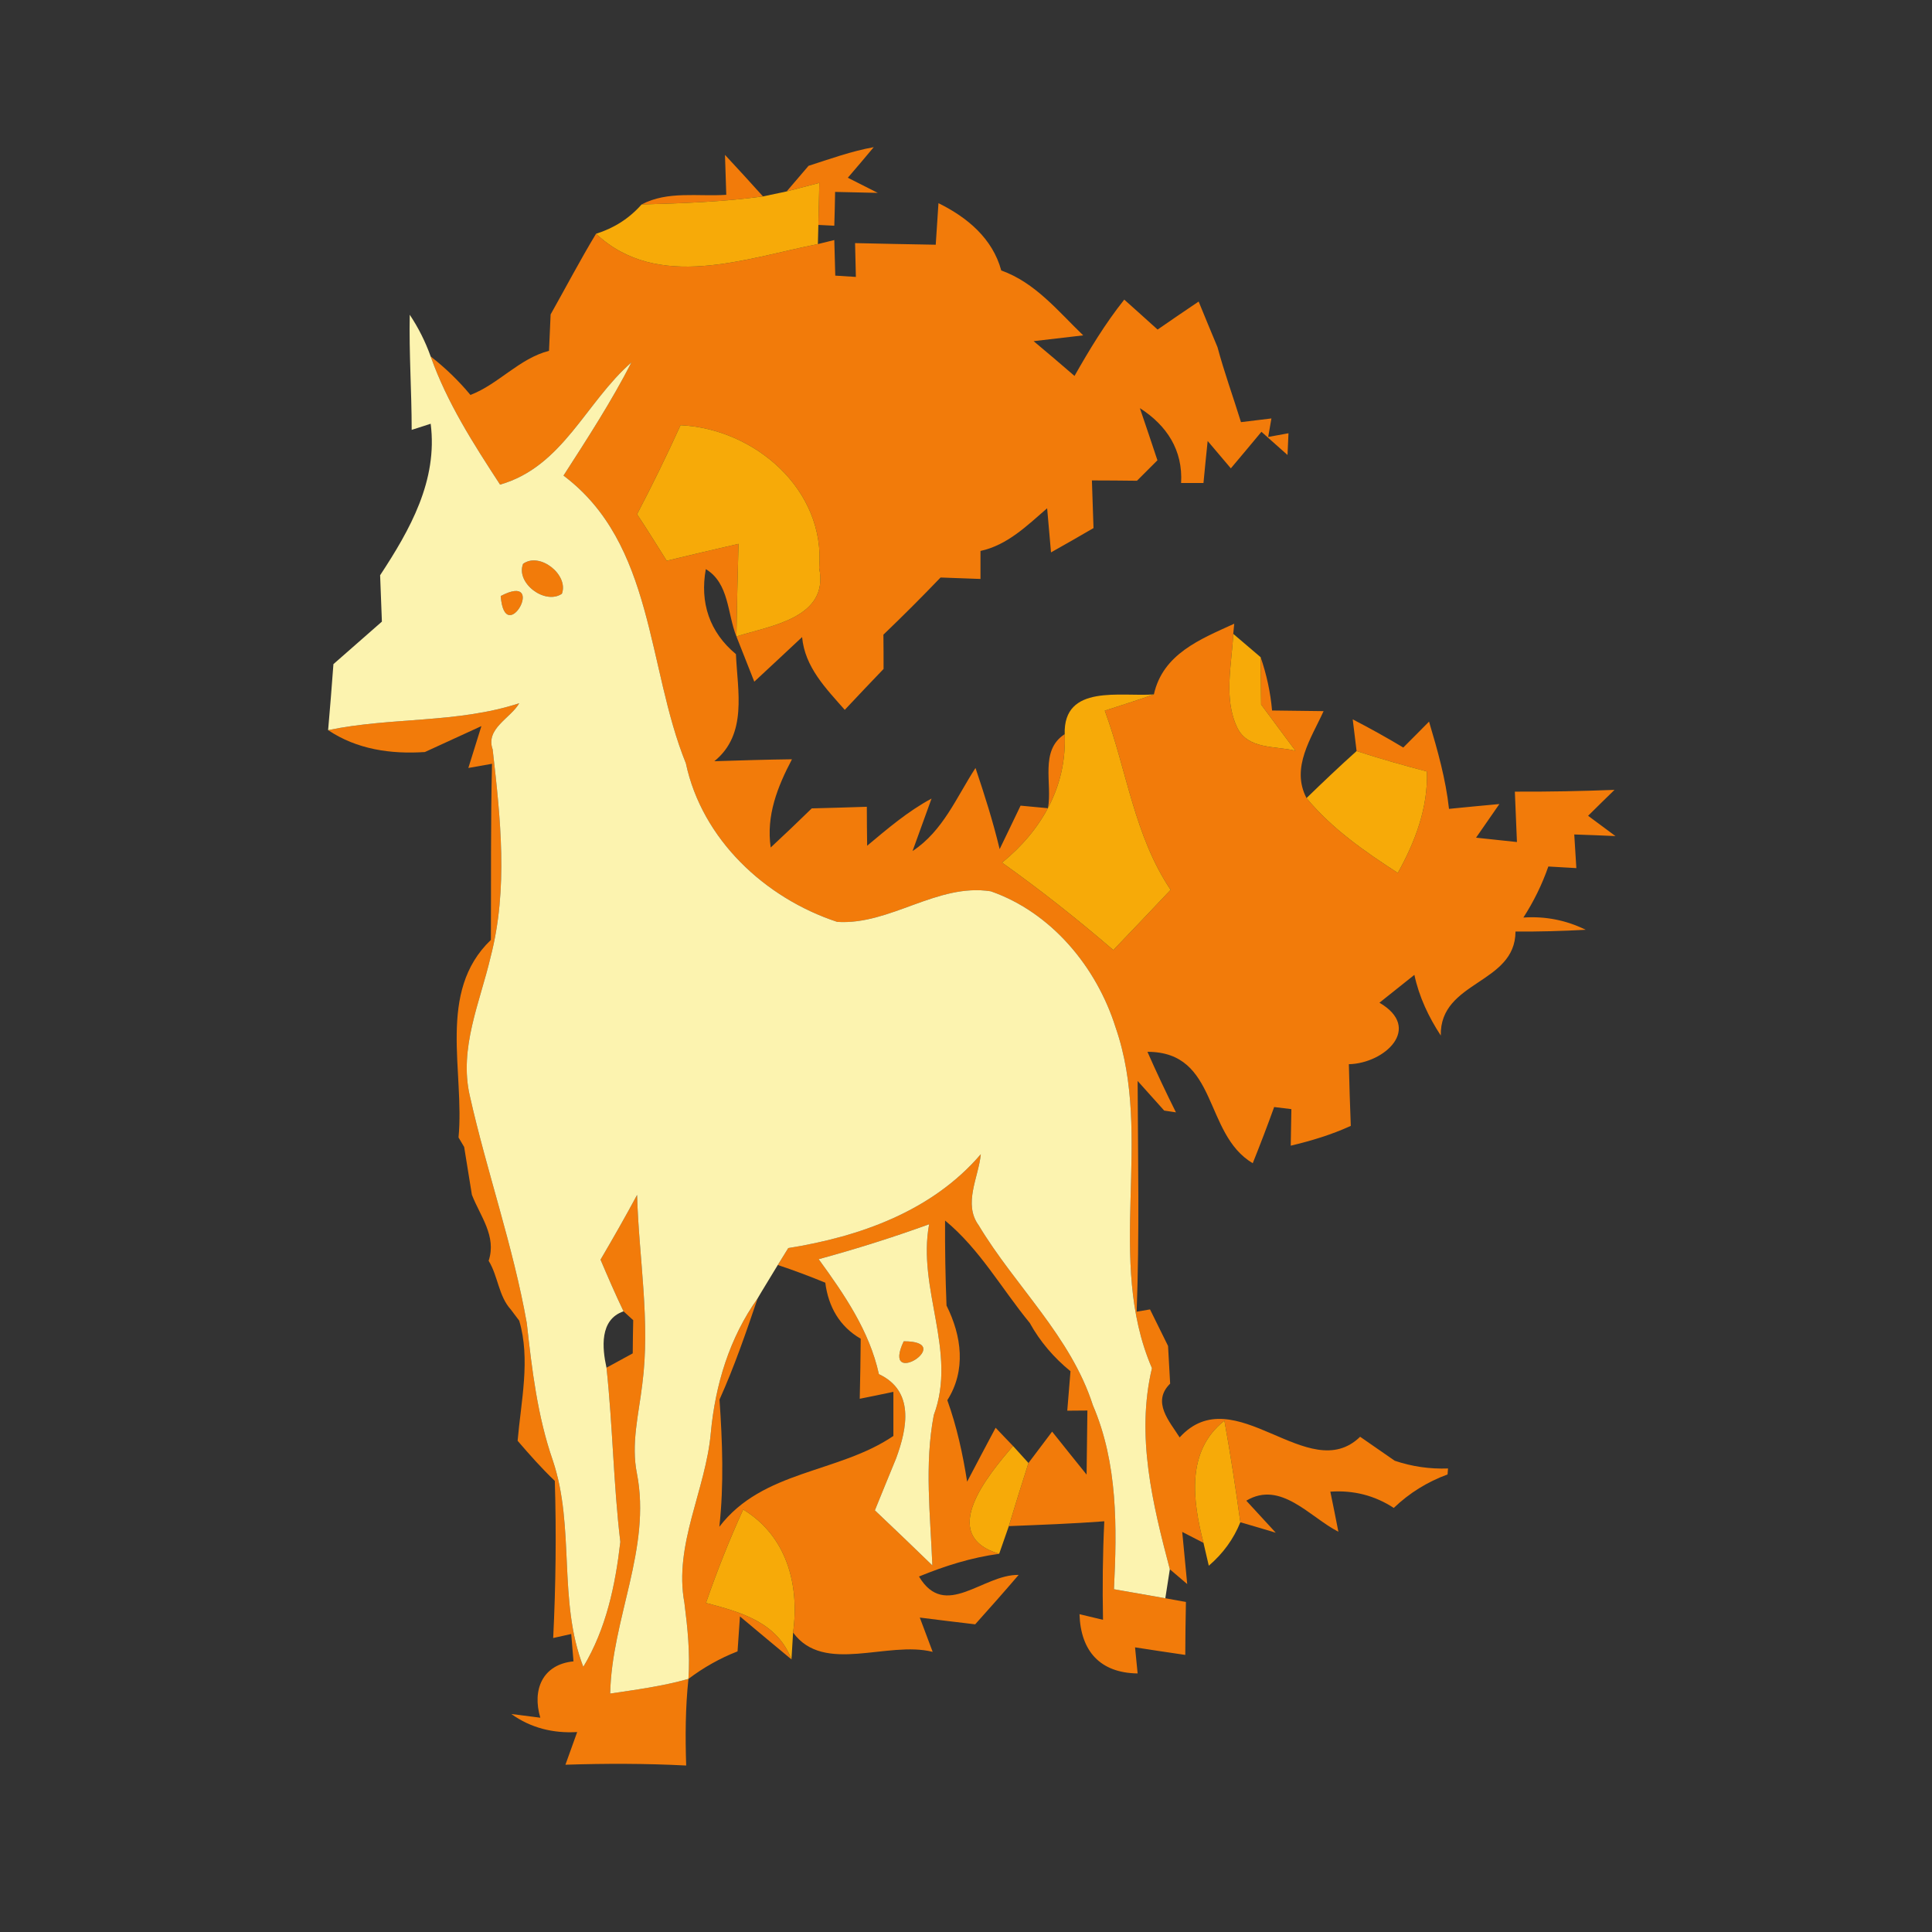 <?xml version="1.0" encoding="UTF-8" ?>
<!DOCTYPE svg PUBLIC "-//W3C//DTD SVG 1.1//EN" "http://www.w3.org/Graphics/SVG/1.1/DTD/svg11.dtd">
<svg width="120pt" height="120pt" viewBox="0 0 120 120" version="1.1" xmlns="http://www.w3.org/2000/svg">
<rect x="0" y="0" width="120" height="120" fill="#333333" stroke="none"/>
<g id="#f27b0aff">
<path fill="#f27b0a" opacity="1.00" d=" M 50.22 10.30 C 51.56 9.87 52.88 9.39 54.27 9.14 C 53.74 9.78 53.20 10.41 52.66 11.04 L 54.52 11.98 C 53.86 11.96 52.53 11.94 51.87 11.92 C 51.86 12.44 51.84 13.49 51.82 14.02 L 50.83 13.97 C 50.84 13.32 50.88 12.01 50.89 11.36 C 50.38 11.49 49.37 11.76 48.86 11.89 C 49.20 11.49 49.88 10.70 50.22 10.30 Z" />
<path fill="#f27b0a" opacity="1.00" d=" M 45.03 9.62 C 45.82 10.47 46.61 11.33 47.39 12.20 C 44.89 12.54 42.37 12.63 39.85 12.70 C 41.47 11.84 43.36 12.22 45.11 12.10 C 45.09 11.48 45.05 10.24 45.03 9.62 Z" />
<path fill="#f27b0a" opacity="1.00" d=" M 58.29 12.62 C 60.08 13.50 61.65 14.81 62.19 16.80 C 64.30 17.55 65.72 19.33 67.28 20.83 C 66.25 20.95 65.23 21.07 64.20 21.19 C 65.05 21.90 65.90 22.62 66.74 23.35 C 67.67 21.71 68.65 20.09 69.83 18.61 C 70.35 19.08 71.39 20.00 71.90 20.47 C 72.75 19.88 73.59 19.31 74.45 18.73 C 74.74 19.44 75.32 20.85 75.62 21.56 C 76.04 23.13 76.60 24.66 77.08 26.22 C 77.55 26.16 78.49 26.05 78.97 25.99 L 78.77 27.14 L 80.03 26.91 L 79.97 28.26 C 79.57 27.90 78.76 27.18 78.35 26.82 C 77.88 27.39 76.93 28.52 76.45 29.09 C 76.09 28.66 75.37 27.81 75.01 27.39 C 74.94 28.04 74.81 29.35 74.75 30.00 C 74.40 30.00 73.71 30.00 73.36 30.00 C 73.48 27.96 72.47 26.42 70.80 25.35 C 71.08 26.16 71.62 27.78 71.89 28.59 C 71.58 28.90 70.94 29.54 70.62 29.86 C 69.92 29.85 68.52 29.84 67.82 29.84 C 67.85 30.58 67.89 32.06 67.92 32.80 C 67.04 33.31 66.16 33.82 65.28 34.31 C 65.22 33.62 65.10 32.25 65.04 31.57 C 63.79 32.65 62.57 33.86 60.90 34.22 C 60.90 34.66 60.90 35.53 60.90 35.96 C 60.28 35.94 59.04 35.89 58.42 35.87 C 57.26 37.08 56.08 38.26 54.87 39.42 C 54.88 39.95 54.88 41.02 54.88 41.55 C 54.07 42.39 53.27 43.24 52.47 44.09 C 51.30 42.76 49.99 41.44 49.82 39.57 C 49.08 40.26 47.60 41.65 46.85 42.34 C 46.48 41.41 46.11 40.47 45.74 39.53 C 47.86 38.86 51.52 38.39 50.88 35.28 C 51.29 30.42 46.88 26.63 42.27 26.41 C 41.42 28.28 40.52 30.12 39.57 31.94 C 40.20 32.89 40.80 33.86 41.41 34.83 C 42.90 34.47 44.38 34.12 45.87 33.78 C 45.82 35.69 45.77 37.61 45.74 39.53 C 45.17 38.12 45.30 36.23 43.84 35.35 C 43.46 37.43 44.07 39.27 45.71 40.63 C 45.81 42.93 46.44 45.60 44.37 47.28 C 45.97 47.23 47.58 47.18 49.19 47.16 C 48.29 48.87 47.58 50.66 47.87 52.64 C 48.73 51.84 49.58 51.03 50.42 50.21 C 51.56 50.18 52.70 50.15 53.84 50.11 C 53.84 50.72 53.85 51.92 53.86 52.53 C 55.13 51.47 56.39 50.39 57.86 49.60 L 56.68 52.86 C 58.58 51.61 59.41 49.51 60.59 47.70 C 61.15 49.36 61.68 51.03 62.09 52.74 C 62.42 52.07 63.06 50.72 63.39 50.04 C 63.81 50.08 64.66 50.16 65.09 50.20 C 65.38 48.68 64.55 46.62 66.13 45.60 C 66.27 48.86 64.69 51.58 62.24 53.58 C 64.63 55.28 66.93 57.10 69.15 59.01 C 70.34 57.77 71.53 56.52 72.71 55.27 C 70.45 51.91 69.99 47.85 68.62 44.14 C 69.63 43.81 70.66 43.49 71.67 43.13 C 72.23 40.61 74.56 39.70 76.66 38.74 L 76.60 39.37 C 76.51 41.29 75.98 43.38 76.85 45.20 C 77.52 46.57 79.23 46.32 80.46 46.63 C 79.75 45.67 79.04 44.72 78.33 43.76 C 78.32 43.03 78.31 41.56 78.30 40.82 C 78.67 41.89 78.91 43.00 79.01 44.13 C 79.81 44.14 81.41 44.16 82.21 44.17 C 81.45 45.85 80.16 47.68 81.15 49.57 C 82.73 51.48 84.77 52.89 86.82 54.22 C 87.90 52.28 88.70 50.18 88.63 47.92 C 87.16 47.53 85.70 47.12 84.26 46.65 C 84.20 46.15 84.08 45.17 84.02 44.68 C 85.08 45.23 86.13 45.81 87.16 46.43 C 87.56 46.03 88.36 45.23 88.76 44.82 C 89.29 46.60 89.80 48.39 90.00 50.24 C 90.79 50.16 92.35 50.01 93.13 49.94 C 92.77 50.46 92.04 51.51 91.68 52.03 C 92.32 52.10 93.59 52.23 94.22 52.30 C 94.19 51.52 94.12 49.95 94.09 49.17 C 96.15 49.18 98.21 49.14 100.28 49.06 C 99.87 49.46 99.05 50.26 98.64 50.67 C 99.06 50.98 99.91 51.61 100.34 51.93 C 99.70 51.90 98.42 51.85 97.78 51.83 C 97.81 52.35 97.88 53.40 97.91 53.92 C 97.48 53.90 96.60 53.84 96.17 53.82 C 95.78 54.94 95.26 56.00 94.62 56.99 C 95.98 56.90 97.27 57.15 98.49 57.75 C 97.04 57.83 95.58 57.87 94.13 57.86 C 94.12 61.14 89.42 60.91 89.49 64.32 C 88.73 63.16 88.14 61.91 87.85 60.55 C 87.31 60.98 86.22 61.85 85.68 62.28 C 88.38 63.86 86.00 66.05 83.78 66.10 C 83.81 67.37 83.85 68.65 83.90 69.93 C 82.70 70.48 81.44 70.86 80.17 71.16 C 80.18 70.60 80.20 69.46 80.21 68.89 L 79.14 68.76 C 78.72 69.93 78.27 71.10 77.81 72.25 C 74.73 70.42 75.69 65.33 71.27 65.33 C 71.83 66.60 72.42 67.85 73.04 69.09 L 72.31 68.98 C 71.90 68.52 71.07 67.60 70.66 67.14 C 70.68 71.92 70.78 76.70 70.60 81.47 L 71.43 81.33 C 71.71 81.90 72.27 83.03 72.55 83.60 C 72.58 84.19 72.65 85.35 72.68 85.94 C 71.52 87.08 72.64 88.28 73.27 89.28 C 76.67 85.55 81.27 92.36 84.48 89.24 C 85.02 89.61 86.09 90.36 86.63 90.73 C 87.70 91.09 88.80 91.25 89.94 91.21 L 89.91 91.58 C 88.66 92.04 87.54 92.73 86.57 93.66 C 85.39 92.89 84.08 92.55 82.63 92.65 C 82.76 93.27 83.01 94.52 83.13 95.14 C 81.35 94.23 79.55 91.93 77.41 93.21 C 77.87 93.71 78.78 94.70 79.24 95.20 C 78.69 95.03 77.59 94.71 77.04 94.55 C 76.75 92.44 76.43 90.33 76.05 88.24 C 73.65 90.14 74.08 93.21 74.75 95.83 L 73.43 95.15 C 73.51 95.96 73.66 97.58 73.74 98.39 L 72.66 97.47 C 71.59 93.41 70.55 89.17 71.55 84.98 C 68.64 78.23 71.67 70.66 69.29 63.81 C 68.11 60.06 65.30 56.67 61.54 55.36 C 58.20 54.84 55.30 57.47 52.00 57.26 C 47.51 55.78 43.61 52.14 42.60 47.41 C 40.17 41.41 40.64 33.78 35.00 29.54 C 36.48 27.24 37.97 24.95 39.22 22.51 C 36.38 24.98 34.97 28.98 31.06 30.10 C 29.41 27.57 27.76 25.00 26.75 22.14 C 27.66 22.85 28.48 23.64 29.22 24.53 C 30.97 23.86 32.24 22.27 34.10 21.79 C 34.12 21.22 34.18 20.10 34.20 19.53 C 35.14 17.86 36.03 16.16 37.02 14.52 C 40.87 18.12 46.31 16.04 50.80 15.16 L 51.82 14.91 C 51.84 15.46 51.86 16.57 51.88 17.12 L 53.16 17.20 C 53.15 16.68 53.12 15.62 53.11 15.10 C 54.78 15.14 56.45 15.17 58.12 15.20 C 58.16 14.56 58.25 13.27 58.29 12.62 Z" />
<path fill="#f27b0a" opacity="1.00" d=" M 32.49 35.02 C 33.53 34.26 35.34 35.71 34.90 36.88 C 33.85 37.59 32.02 36.21 32.49 35.02 Z" />
<path fill="#f27b0a" opacity="1.00" d=" M 31.10 37.02 C 34.05 35.47 31.36 40.34 31.10 37.02 Z" />
<path fill="#f27b0a" opacity="1.00" d=" M 20.38 45.35 C 24.31 44.53 28.40 44.94 32.25 43.68 C 31.72 44.61 30.14 45.25 30.60 46.55 C 31.09 50.82 31.57 55.22 30.47 59.45 C 29.81 62.26 28.50 65.11 29.18 68.06 C 30.24 72.79 31.87 77.39 32.72 82.18 C 33.04 85.06 33.38 87.96 34.34 90.72 C 35.73 94.87 34.64 99.41 36.23 103.53 C 37.65 101.17 38.22 98.47 38.53 95.77 C 38.10 92.18 38.06 88.55 37.67 84.95 C 38.08 84.73 38.89 84.28 39.30 84.06 C 39.30 83.54 39.32 82.51 39.33 82.00 L 38.73 81.45 C 38.22 80.39 37.76 79.32 37.30 78.24 C 38.08 76.91 38.84 75.58 39.57 74.22 C 39.68 78.15 40.41 82.08 39.89 86.01 C 39.67 87.84 39.19 89.68 39.56 91.52 C 40.47 96.16 37.99 100.56 37.90 105.19 C 39.53 104.95 41.17 104.73 42.76 104.28 C 42.57 106.07 42.56 107.87 42.62 109.66 C 40.12 109.53 37.62 109.53 35.12 109.61 C 35.30 109.10 35.67 108.09 35.85 107.58 C 34.37 107.67 32.97 107.33 31.76 106.46 L 33.56 106.69 C 33.04 104.95 33.70 103.38 35.62 103.19 L 35.48 101.49 L 34.36 101.74 C 34.52 98.49 34.56 95.23 34.46 91.98 C 33.64 91.20 32.89 90.35 32.15 89.49 C 32.36 87.04 32.96 84.42 32.25 82.03 L 31.73 81.34 C 30.96 80.49 30.94 79.27 30.35 78.31 C 30.86 76.78 29.82 75.53 29.31 74.21 C 29.19 73.47 28.95 71.98 28.83 71.24 L 28.48 70.65 C 28.87 66.55 27.12 61.60 30.49 58.38 C 30.51 54.73 30.47 51.08 30.56 47.44 L 29.09 47.70 C 29.29 47.05 29.70 45.75 29.90 45.10 C 29.02 45.50 27.26 46.31 26.39 46.71 C 24.28 46.85 22.17 46.55 20.38 45.35 Z" />
<path fill="#f27b0a" opacity="1.00" d=" M 34.27 44.26 C 34.80 44.80 34.80 44.80 34.27 44.26 Z" />
<path fill="#f27b0a" opacity="1.00" d=" M 48.96 77.52 C 53.42 76.81 57.90 75.22 60.92 71.69 C 60.78 73.13 59.81 74.77 60.79 76.11 C 63.06 79.89 66.50 82.99 67.88 87.28 C 69.43 90.89 69.38 94.86 69.19 98.71 C 70.25 98.90 71.32 99.08 72.38 99.27 L 73.66 99.50 C 73.64 100.60 73.62 101.69 73.62 102.79 C 72.84 102.68 71.28 102.44 70.50 102.32 L 70.66 103.94 C 68.33 103.91 67.12 102.55 67.05 100.26 L 68.51 100.61 C 68.47 98.57 68.49 96.53 68.59 94.49 C 66.61 94.64 64.64 94.71 62.66 94.79 C 63.06 93.48 63.46 92.17 63.88 90.87 C 64.25 90.38 64.98 89.41 65.35 88.92 C 65.88 89.59 66.95 90.92 67.49 91.59 C 67.50 90.60 67.53 88.60 67.54 87.61 L 66.29 87.62 C 66.34 87.01 66.44 85.79 66.49 85.17 C 65.46 84.33 64.60 83.33 63.96 82.17 C 62.21 80.04 60.85 77.58 58.70 75.81 C 58.69 77.57 58.72 79.33 58.79 81.09 C 59.73 82.97 60.02 85.11 58.84 86.97 C 59.43 88.61 59.80 90.31 60.07 92.03 C 60.51 91.19 61.39 89.52 61.84 88.68 C 62.11 88.97 62.65 89.53 62.92 89.81 C 61.40 91.60 58.20 95.36 62.06 96.51 C 60.34 96.74 58.69 97.26 57.08 97.92 C 58.70 100.64 61.04 97.78 63.27 97.82 C 62.38 98.86 61.48 99.88 60.57 100.89 C 59.71 100.79 57.99 100.58 57.13 100.47 C 57.33 101.00 57.73 102.07 57.93 102.60 C 55.12 101.89 51.17 104.02 49.26 101.40 C 49.67 98.42 48.86 95.40 46.16 93.76 C 45.30 95.65 44.53 97.59 43.85 99.56 C 45.98 100.13 48.26 100.73 49.16 103.07 C 48.36 102.41 46.76 101.07 45.96 100.40 C 45.92 100.94 45.85 102.03 45.81 102.57 C 44.71 103.00 43.70 103.57 42.76 104.28 C 42.87 102.70 42.71 101.13 42.51 99.56 C 41.84 95.93 43.84 92.55 44.15 88.99 C 44.43 86.00 45.31 83.10 47.06 80.64 C 46.34 82.76 45.61 84.89 44.69 86.93 C 44.87 89.56 44.97 92.20 44.68 94.83 C 47.38 91.30 52.06 91.52 55.49 89.19 C 55.49 88.50 55.49 87.13 55.49 86.45 C 54.97 86.56 53.92 86.78 53.40 86.88 C 53.43 85.64 53.45 84.39 53.46 83.15 C 52.14 82.39 51.45 81.15 51.26 79.67 C 50.29 79.27 49.30 78.90 48.31 78.57 C 48.47 78.31 48.80 77.78 48.96 77.52 M 50.85 78.21 C 52.44 80.40 54.00 82.66 54.59 85.35 C 56.80 86.39 56.36 88.68 55.66 90.58 C 55.21 91.66 54.78 92.74 54.34 93.81 C 55.54 94.95 56.73 96.08 57.91 97.23 C 57.79 94.12 57.41 90.97 58.00 87.89 C 59.47 83.95 56.96 80.07 57.71 76.04 C 55.45 76.86 53.16 77.58 50.85 78.21 Z" />
<path fill="#f27b0a" opacity="1.00" d=" M 56.13 83.31 C 59.49 83.30 54.70 86.35 56.13 83.31 Z" />
<path fill="#f27b0a" opacity="1.00" d=" M 69.36 85.23 C 69.74 85.87 69.74 85.87 69.36 85.23 Z" />
</g>
<g id="#f7aa08ff">
<path fill="#f7aa08" opacity="1.00" d=" M 48.86 11.89 C 49.37 11.76 50.38 11.49 50.89 11.36 C 50.88 12.01 50.84 13.32 50.83 13.97 L 50.80 15.16 C 46.31 16.04 40.87 18.12 37.02 14.52 C 38.14 14.17 39.08 13.57 39.85 12.70 C 42.37 12.63 44.89 12.54 47.39 12.20 C 47.76 12.12 48.49 11.97 48.86 11.89 Z" />
<path fill="#f7aa08" opacity="1.00" d=" M 42.27 26.41 C 46.88 26.63 51.29 30.42 50.88 35.28 C 51.52 38.39 47.86 38.86 45.74 39.53 C 45.77 37.61 45.82 35.69 45.87 33.78 C 44.38 34.12 42.90 34.47 41.41 34.83 C 40.80 33.86 40.20 32.89 39.57 31.94 C 40.52 30.12 41.42 28.28 42.27 26.41 Z" />
<path fill="#f7aa08" opacity="1.00" d=" M 76.85 45.20 C 75.98 43.38 76.51 41.29 76.60 39.37 C 77.03 39.73 77.87 40.46 78.30 40.82 C 78.31 41.56 78.32 43.03 78.33 43.76 C 79.04 44.72 79.75 45.67 80.46 46.63 C 79.23 46.32 77.52 46.57 76.85 45.20 Z" />
<path fill="#f7aa08" opacity="1.00" d=" M 66.13 45.60 C 66.04 42.46 69.63 43.29 71.67 43.13 C 70.66 43.49 69.63 43.81 68.62 44.14 C 69.99 47.85 70.45 51.91 72.71 55.27 C 71.53 56.52 70.34 57.77 69.15 59.01 C 66.93 57.10 64.63 55.28 62.24 53.58 C 64.69 51.58 66.27 48.86 66.13 45.60 Z" />
<path fill="#f7aa08" opacity="1.00" d=" M 81.15 49.57 C 82.17 48.58 83.20 47.60 84.26 46.65 C 85.70 47.12 87.16 47.53 88.63 47.92 C 88.70 50.18 87.90 52.28 86.82 54.22 C 84.77 52.89 82.73 51.48 81.15 49.57 Z" />
<path fill="#f7aa08" opacity="1.00" d=" M 35.31 76.25 C 35.80 76.78 35.80 76.78 35.31 76.25 Z" />
<path fill="#f7aa08" opacity="1.00" d=" M 74.75 95.83 C 74.08 93.21 73.65 90.14 76.05 88.24 C 76.43 90.33 76.75 92.44 77.04 94.55 C 76.62 95.59 75.97 96.49 75.08 97.25 L 74.75 95.83 Z" />
<path fill="#f7aa08" opacity="1.00" d=" M 62.06 96.51 C 58.20 95.36 61.40 91.60 62.92 89.81 C 63.16 90.08 63.64 90.61 63.88 90.87 C 63.46 92.17 63.06 93.48 62.66 94.79 C 62.51 95.22 62.21 96.08 62.06 96.51 Z" />
<path fill="#f7aa08" opacity="1.00" d=" M 46.16 93.76 C 48.86 95.40 49.67 98.42 49.26 101.40 L 49.16 103.07 C 48.26 100.73 45.98 100.13 43.85 99.56 C 44.53 97.59 45.30 95.65 46.16 93.76 Z" />
</g>
<g id="#fcf3afff">
<path fill="#fcf3af" opacity="1.00" d=" M 25.45 19.55 C 25.99 20.36 26.42 21.22 26.75 22.14 C 27.76 25.00 29.41 27.57 31.06 30.10 C 34.97 28.98 36.38 24.98 39.22 22.51 C 37.97 24.95 36.48 27.24 35.00 29.54 C 40.64 33.78 40.17 41.41 42.60 47.41 C 43.61 52.14 47.51 55.78 52.00 57.26 C 55.30 57.47 58.20 54.84 61.54 55.36 C 65.30 56.67 68.11 60.06 69.29 63.81 C 71.67 70.66 68.64 78.23 71.55 84.98 C 70.55 89.17 71.59 93.41 72.66 97.47 L 72.38 99.27 C 71.32 99.08 70.25 98.90 69.19 98.71 C 69.38 94.86 69.43 90.89 67.88 87.28 C 66.50 82.99 63.06 79.89 60.79 76.11 C 59.81 74.77 60.78 73.13 60.92 71.69 C 57.90 75.22 53.42 76.81 48.96 77.52 C 48.80 77.78 48.47 78.31 48.31 78.57 C 48.05 78.99 47.54 79.83 47.29 80.25 L 47.06 80.64 C 45.31 83.10 44.43 86.00 44.15 88.99 C 43.84 92.55 41.84 95.93 42.51 99.56 C 42.71 101.13 42.87 102.70 42.76 104.28 C 41.17 104.73 39.53 104.95 37.90 105.19 C 37.99 100.56 40.47 96.16 39.56 91.52 C 39.19 89.68 39.67 87.84 39.89 86.01 C 40.41 82.08 39.68 78.15 39.57 74.22 C 38.84 75.58 38.08 76.91 37.30 78.24 C 37.76 79.32 38.22 80.39 38.73 81.45 C 37.23 81.96 37.40 83.73 37.67 84.95 C 38.06 88.55 38.10 92.18 38.53 95.77 C 38.22 98.47 37.65 101.17 36.23 103.53 C 34.64 99.41 35.73 94.87 34.34 90.72 C 33.38 87.96 33.04 85.06 32.72 82.18 C 31.87 77.39 30.24 72.79 29.18 68.06 C 28.50 65.11 29.81 62.26 30.47 59.45 C 31.57 55.22 31.09 50.82 30.60 46.55 C 30.14 45.25 31.72 44.61 32.25 43.68 C 28.40 44.94 24.31 44.53 20.38 45.35 C 20.50 43.98 20.61 42.61 20.71 41.25 C 21.71 40.37 22.71 39.49 23.72 38.61 C 23.69 37.89 23.64 36.45 23.61 35.73 C 25.47 32.90 27.20 29.84 26.75 26.32 L 25.57 26.70 C 25.57 24.31 25.40 21.93 25.45 19.55 M 32.49 35.02 C 32.02 36.21 33.85 37.59 34.90 36.88 C 35.34 35.71 33.53 34.26 32.49 35.02 M 31.10 37.02 C 31.36 40.34 34.05 35.47 31.10 37.02 M 34.27 44.26 C 34.80 44.80 34.80 44.80 34.27 44.26 M 35.31 76.25 C 35.80 76.78 35.80 76.78 35.31 76.25 M 69.36 85.23 C 69.74 85.87 69.74 85.87 69.36 85.23 Z" />
<path fill="#fcf3af" opacity="1.00" d=" M 50.85 78.21 C 53.16 77.58 55.45 76.86 57.71 76.04 C 56.96 80.07 59.47 83.95 58.00 87.89 C 57.41 90.97 57.79 94.12 57.91 97.23 C 56.73 96.08 55.54 94.95 54.34 93.81 C 54.78 92.74 55.21 91.66 55.66 90.58 C 56.36 88.68 56.80 86.39 54.59 85.35 C 54.00 82.66 52.44 80.40 50.85 78.21 M 56.13 83.31 C 54.70 86.35 59.49 83.30 56.13 83.31 Z" />
</g>
</svg>
